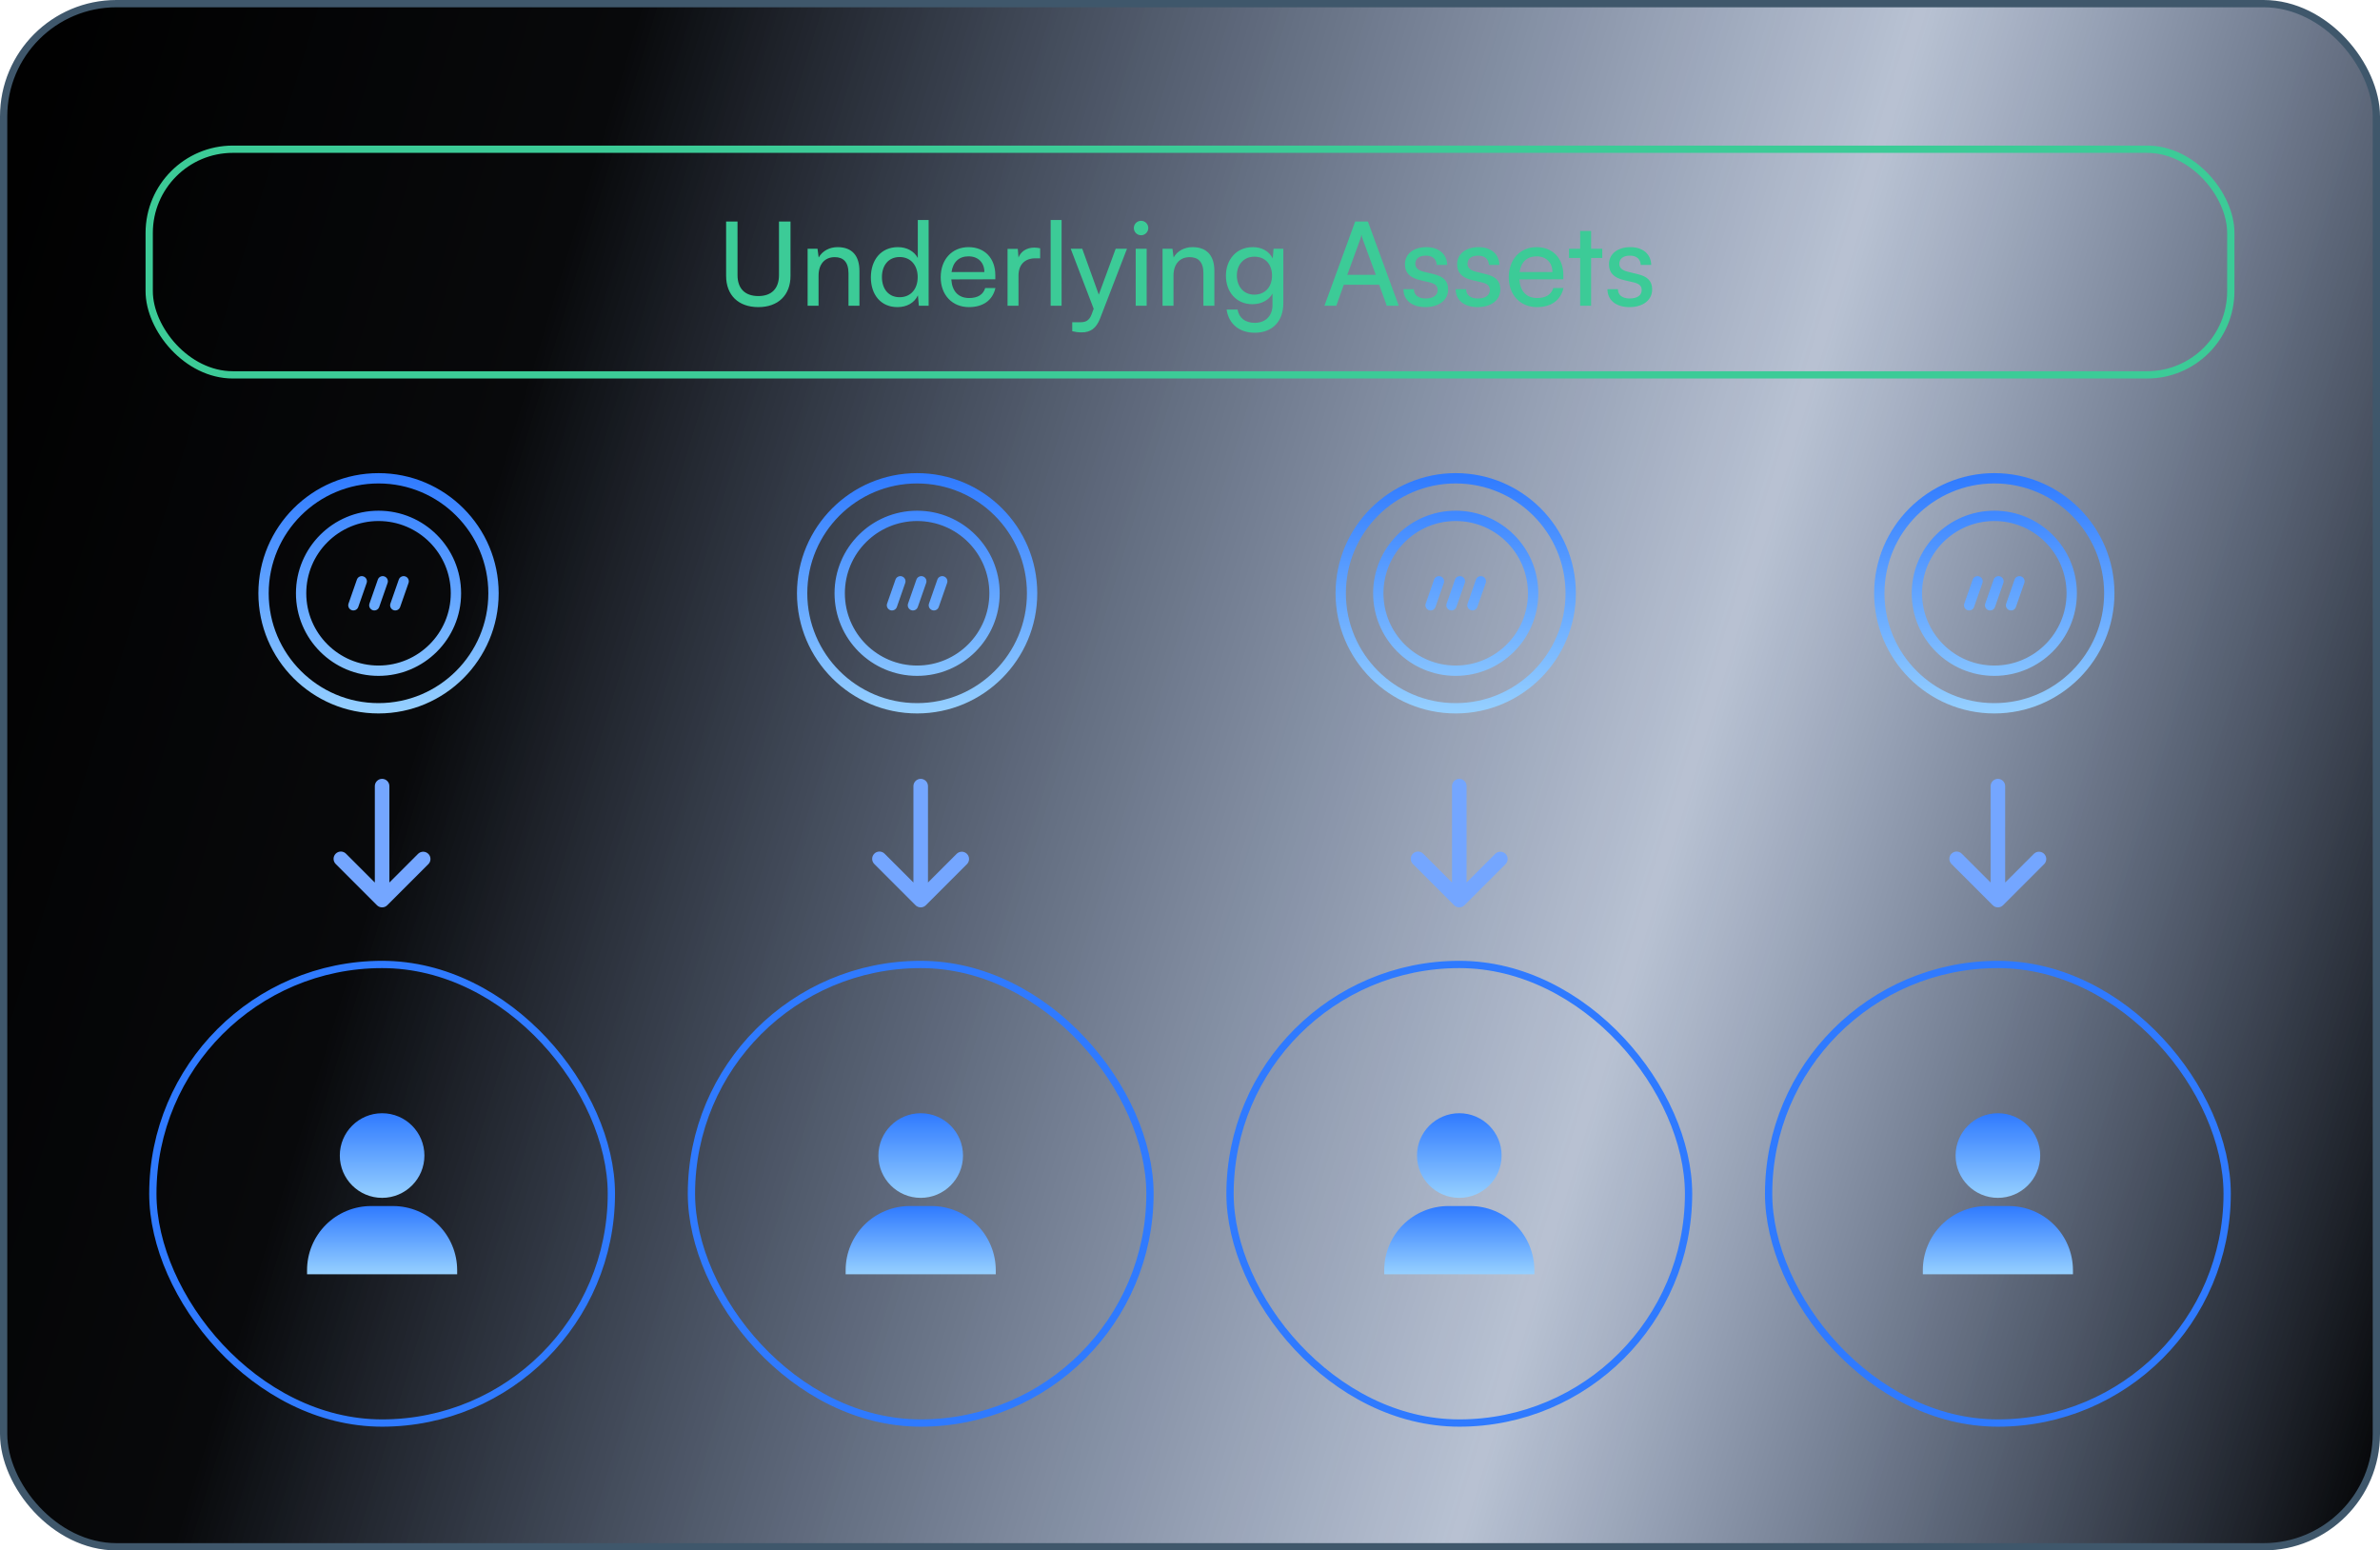 <svg width="327" height="213" viewBox="0 0 327 213" fill="none" xmlns="http://www.w3.org/2000/svg">
<rect x="0.5" y="0.5" width="326" height="212" rx="15.5" fill="url(#paint0_linear_76_777)"/>
<rect x="0.5" y="0.5" width="326" height="212" rx="15.5" stroke="#3F576B"/>
<rect x="20.5" y="20.5" width="286" height="31" rx="11.5" stroke="#3CCB97"/>
<path d="M99.764 37.888V30.432H101.332V37.792C101.332 39.648 102.356 40.672 104.196 40.672C106.02 40.672 107.028 39.632 107.028 37.792V30.432H108.612V37.888C108.612 40.544 106.916 42.192 104.196 42.192C101.46 42.192 99.764 40.56 99.764 37.888ZM112.467 42H110.963V34.176H112.323L112.483 35.376C112.979 34.48 113.971 33.952 115.075 33.952C117.139 33.952 118.083 35.216 118.083 37.216V42H116.579V37.552C116.579 35.968 115.843 35.328 114.691 35.328C113.283 35.328 112.467 36.336 112.467 37.856V42ZM123.302 42.192C121.03 42.192 119.654 40.496 119.654 38.112C119.654 35.712 121.046 33.952 123.366 33.952C124.566 33.952 125.574 34.48 126.102 35.44V30.224H127.59V42H126.246L126.118 40.576C125.606 41.648 124.55 42.192 123.302 42.192ZM123.606 40.832C125.142 40.832 126.086 39.696 126.086 38.064C126.086 36.464 125.142 35.312 123.606 35.312C122.07 35.312 121.174 36.464 121.174 38.064C121.174 39.68 122.07 40.832 123.606 40.832ZM133.136 42.192C130.832 42.192 129.248 40.528 129.248 38.096C129.248 35.648 130.8 33.952 133.072 33.952C135.296 33.952 136.752 35.488 136.752 37.808V38.368L130.704 38.384C130.816 40.032 131.68 40.944 133.168 40.944C134.336 40.944 135.104 40.464 135.36 39.568H136.768C136.384 41.248 135.072 42.192 133.136 42.192ZM133.072 35.216C131.76 35.216 130.928 36 130.736 37.376H135.248C135.248 36.08 134.4 35.216 133.072 35.216ZM142.912 34.112V35.488H142.24C140.816 35.488 139.936 36.352 139.936 37.856V42H138.432V34.192H139.84L139.936 35.376C140.256 34.56 141.04 34.016 142.112 34.016C142.384 34.016 142.608 34.048 142.912 34.112ZM145.858 42H144.354V30.224H145.858V42ZM147.32 45.504V44.272H148.328C149.048 44.272 149.624 44.16 149.992 43.168L150.264 42.416L147.112 34.176H148.696L150.968 40.48L153.288 34.176H154.84L151.144 43.76C150.616 45.104 149.832 45.664 148.632 45.664C148.136 45.664 147.72 45.6 147.32 45.504ZM156.777 32.32C156.233 32.32 155.785 31.872 155.785 31.328C155.785 30.768 156.233 30.336 156.777 30.336C157.321 30.336 157.769 30.768 157.769 31.328C157.769 31.872 157.321 32.32 156.777 32.32ZM156.041 42V34.176H157.545V42H156.041ZM161.233 42H159.729V34.176H161.089L161.249 35.376C161.745 34.48 162.737 33.952 163.841 33.952C165.905 33.952 166.849 35.216 166.849 37.216V42H165.345V37.552C165.345 35.968 164.609 35.328 163.457 35.328C162.049 35.328 161.233 36.336 161.233 37.856V42ZM168.436 37.888C168.436 35.68 169.86 33.952 172.132 33.952C173.396 33.952 174.372 34.528 174.868 35.504L174.98 34.176H176.324V41.68C176.324 44.144 174.804 45.712 172.404 45.712C170.276 45.712 168.82 44.512 168.532 42.528H170.036C170.228 43.68 171.092 44.352 172.404 44.352C173.876 44.352 174.836 43.392 174.836 41.904V40.336C174.324 41.248 173.3 41.792 172.068 41.792C169.844 41.792 168.436 40.08 168.436 37.888ZM169.94 37.856C169.94 39.328 170.852 40.48 172.324 40.48C173.844 40.48 174.772 39.392 174.772 37.856C174.772 36.352 173.876 35.264 172.34 35.264C170.836 35.264 169.94 36.416 169.94 37.856ZM183.605 42H181.973L186.197 30.432H187.941L192.181 42H190.533L189.493 39.12H184.629L183.605 42ZM186.869 32.928L185.109 37.76H189.029L187.253 32.928C187.173 32.704 187.093 32.432 187.061 32.256C187.029 32.416 186.949 32.688 186.869 32.928ZM192.823 39.728H194.263C194.263 40.528 194.871 41.008 195.863 41.008C196.919 41.008 197.527 40.576 197.527 39.856C197.527 39.328 197.271 39.008 196.455 38.8L195.079 38.48C193.687 38.144 193.031 37.456 193.031 36.304C193.031 34.864 194.247 33.952 195.975 33.952C197.687 33.952 198.807 34.912 198.839 36.4H197.399C197.367 35.616 196.839 35.12 195.927 35.12C194.983 35.12 194.455 35.536 194.455 36.256C194.455 36.784 194.839 37.136 195.607 37.328L196.983 37.664C198.311 37.984 198.967 38.592 198.967 39.76C198.967 41.248 197.687 42.192 195.831 42.192C193.991 42.192 192.823 41.216 192.823 39.728ZM199.995 39.728H201.435C201.435 40.528 202.043 41.008 203.035 41.008C204.091 41.008 204.699 40.576 204.699 39.856C204.699 39.328 204.443 39.008 203.627 38.8L202.251 38.48C200.859 38.144 200.203 37.456 200.203 36.304C200.203 34.864 201.419 33.952 203.147 33.952C204.859 33.952 205.979 34.912 206.011 36.4H204.571C204.539 35.616 204.011 35.12 203.099 35.12C202.155 35.12 201.627 35.536 201.627 36.256C201.627 36.784 202.011 37.136 202.779 37.328L204.155 37.664C205.483 37.984 206.139 38.592 206.139 39.76C206.139 41.248 204.859 42.192 203.003 42.192C201.163 42.192 199.995 41.216 199.995 39.728ZM211.183 42.192C208.879 42.192 207.295 40.528 207.295 38.096C207.295 35.648 208.847 33.952 211.119 33.952C213.343 33.952 214.799 35.488 214.799 37.808V38.368L208.751 38.384C208.863 40.032 209.727 40.944 211.215 40.944C212.383 40.944 213.151 40.464 213.407 39.568H214.815C214.431 41.248 213.119 42.192 211.183 42.192ZM211.119 35.216C209.807 35.216 208.975 36 208.783 37.376H213.295C213.295 36.08 212.447 35.216 211.119 35.216ZM218.609 42H217.105V35.44H215.569V34.176H217.105V31.728H218.609V34.176H220.145V35.44H218.609V42ZM220.854 39.728H222.294C222.294 40.528 222.902 41.008 223.894 41.008C224.95 41.008 225.558 40.576 225.558 39.856C225.558 39.328 225.302 39.008 224.486 38.8L223.11 38.48C221.718 38.144 221.062 37.456 221.062 36.304C221.062 34.864 222.278 33.952 224.006 33.952C225.718 33.952 226.838 34.912 226.87 36.4H225.43C225.398 35.616 224.87 35.12 223.958 35.12C223.014 35.12 222.486 35.536 222.486 36.256C222.486 36.784 222.87 37.136 223.638 37.328L225.014 37.664C226.342 37.984 226.998 38.592 226.998 39.76C226.998 41.248 225.718 42.192 223.862 42.192C222.022 42.192 220.854 41.216 220.854 39.728Z" fill="#3CCB97"/>
<path fill-rule="evenodd" clip-rule="evenodd" d="M52.007 65C42.897 65 35.5 72.397 35.5 81.507C35.5 90.618 42.897 98.014 52.007 98.014C61.118 98.014 68.514 90.618 68.514 81.507C68.514 72.397 61.117 65 52.007 65ZM52.007 66.418C60.335 66.418 67.096 73.179 67.096 81.507C67.096 89.835 60.335 96.596 52.007 96.596C43.679 96.596 36.918 89.835 36.918 81.507C36.918 73.179 43.679 66.418 52.007 66.418ZM52.007 70.162C45.745 70.162 40.662 75.246 40.662 81.507C40.662 87.769 45.745 92.852 52.007 92.852C58.268 92.852 63.352 87.769 63.352 81.507C63.352 75.246 58.268 70.162 52.007 70.162ZM52.007 71.58C57.486 71.58 61.934 76.028 61.934 81.507C61.934 86.986 57.486 91.434 52.007 91.434C46.528 91.434 42.08 86.986 42.08 81.507C42.08 76.028 46.528 71.58 52.007 71.58ZM49.036 79.625L47.885 82.922C47.756 83.291 47.951 83.696 48.321 83.825C48.69 83.954 49.095 83.759 49.224 83.389L50.375 80.092C50.504 79.723 50.308 79.318 49.939 79.189C49.569 79.06 49.165 79.255 49.036 79.625ZM54.791 79.625L53.639 82.922C53.511 83.291 53.706 83.696 54.075 83.825C54.445 83.954 54.849 83.759 54.978 83.389L56.129 80.092C56.258 79.723 56.063 79.318 55.694 79.189C55.324 79.06 54.919 79.255 54.791 79.625ZM51.913 79.625L50.762 82.922C50.633 83.291 50.828 83.696 51.198 83.825C51.567 83.954 51.972 83.759 52.101 83.389L53.252 80.092C53.381 79.723 53.186 79.318 52.816 79.189C52.447 79.06 52.042 79.255 51.913 79.625Z" fill="url(#paint1_linear_76_777)"/>
<g clip-path="url(#clip0_76_777)">
<path d="M51.5 121.243L47.55 117.293C47.458 117.197 47.347 117.121 47.225 117.069C47.103 117.016 46.972 116.989 46.839 116.988C46.707 116.987 46.575 117.012 46.452 117.062C46.329 117.112 46.218 117.187 46.124 117.281C46.03 117.374 45.955 117.486 45.905 117.609C45.855 117.732 45.83 117.864 45.831 117.996C45.832 118.129 45.859 118.26 45.912 118.382C45.964 118.504 46.041 118.615 46.136 118.707L51.793 124.364C51.98 124.551 52.235 124.657 52.5 124.657C52.765 124.657 53.019 124.551 53.207 124.364L58.864 118.707C59.046 118.518 59.147 118.266 59.145 118.004C59.142 117.741 59.037 117.491 58.852 117.305C58.666 117.12 58.416 117.015 58.153 117.012C57.891 117.01 57.639 117.111 57.45 117.293L53.5 121.243V108C53.5 107.735 53.395 107.48 53.207 107.293C53.02 107.105 52.765 107 52.5 107C52.235 107 51.98 107.105 51.793 107.293C51.605 107.48 51.5 107.735 51.5 108V121.243Z" fill="#74A6FF"/>
</g>
<rect x="21" y="132.5" width="63" height="63" rx="31.5" stroke="#2F7AFF"/>
<path d="M52.5 164.563C55.71 164.563 58.312 161.96 58.312 158.75C58.312 155.54 55.71 152.938 52.5 152.938C49.29 152.938 46.688 155.54 46.688 158.75C46.688 161.96 49.29 164.563 52.5 164.563Z" fill="url(#paint2_linear_76_777)"/>
<path d="M54 165.688H51C49.843 165.687 48.696 165.914 47.627 166.357C46.557 166.8 45.586 167.449 44.767 168.267C43.949 169.086 43.3 170.057 42.857 171.127C42.414 172.196 42.187 173.343 42.188 174.5V175.063H62.812V174.5C62.81 172.164 61.881 169.924 60.228 168.272C58.576 166.619 56.336 165.69 54 165.688Z" fill="url(#paint3_linear_76_777)"/>
<path fill-rule="evenodd" clip-rule="evenodd" d="M126.007 65C116.897 65 109.5 72.397 109.5 81.507C109.5 90.618 116.897 98.014 126.007 98.014C135.118 98.014 142.514 90.618 142.514 81.507C142.514 72.397 135.118 65 126.007 65ZM126.007 66.418C134.335 66.418 141.096 73.179 141.096 81.507C141.096 89.835 134.335 96.596 126.007 96.596C117.679 96.596 110.918 89.835 110.918 81.507C110.918 73.179 117.679 66.418 126.007 66.418ZM126.007 70.162C119.745 70.162 114.662 75.246 114.662 81.507C114.662 87.769 119.745 92.852 126.007 92.852C132.268 92.852 137.352 87.769 137.352 81.507C137.352 75.246 132.268 70.162 126.007 70.162ZM126.007 71.58C131.486 71.58 135.934 76.028 135.934 81.507C135.934 86.986 131.486 91.434 126.007 91.434C120.528 91.434 116.08 86.986 116.08 81.507C116.08 76.028 120.528 71.58 126.007 71.58ZM123.036 79.625L121.885 82.922C121.756 83.291 121.951 83.696 122.32 83.825C122.69 83.954 123.095 83.759 123.224 83.389L124.375 80.092C124.504 79.723 124.308 79.318 123.939 79.189C123.569 79.06 123.165 79.255 123.036 79.625ZM128.79 79.625L127.64 82.922C127.511 83.291 127.706 83.696 128.075 83.825C128.445 83.954 128.849 83.759 128.978 83.389L130.129 80.092C130.258 79.723 130.063 79.318 129.694 79.189C129.324 79.06 128.919 79.255 128.79 79.625ZM125.913 79.625L124.762 82.922C124.633 83.291 124.828 83.696 125.198 83.825C125.567 83.954 125.972 83.759 126.101 83.389L127.252 80.092C127.381 79.723 127.186 79.318 126.816 79.189C126.447 79.06 126.042 79.255 125.913 79.625Z" fill="url(#paint4_linear_76_777)"/>
<g clip-path="url(#clip1_76_777)">
<path d="M125.5 121.243L121.55 117.293C121.458 117.197 121.347 117.121 121.225 117.069C121.103 117.016 120.972 116.989 120.839 116.988C120.707 116.987 120.575 117.012 120.452 117.062C120.329 117.112 120.218 117.187 120.124 117.281C120.03 117.374 119.955 117.486 119.905 117.609C119.855 117.732 119.83 117.864 119.831 117.996C119.832 118.129 119.859 118.26 119.912 118.382C119.964 118.504 120.04 118.615 120.136 118.707L125.793 124.364C125.981 124.551 126.235 124.657 126.5 124.657C126.765 124.657 127.019 124.551 127.207 124.364L132.864 118.707C133.046 118.518 133.147 118.266 133.145 118.004C133.142 117.741 133.037 117.491 132.852 117.305C132.666 117.12 132.416 117.015 132.153 117.012C131.891 117.01 131.639 117.111 131.45 117.293L127.5 121.243V108C127.5 107.735 127.395 107.48 127.207 107.293C127.02 107.105 126.765 107 126.5 107C126.235 107 125.98 107.105 125.793 107.293C125.605 107.48 125.5 107.735 125.5 108V121.243Z" fill="#74A6FF"/>
</g>
<rect x="95" y="132.5" width="63" height="63" rx="31.5" stroke="#2F7AFF"/>
<path d="M126.5 164.563C129.71 164.563 132.313 161.96 132.313 158.75C132.313 155.54 129.71 152.938 126.5 152.938C123.29 152.938 120.688 155.54 120.688 158.75C120.688 161.96 123.29 164.563 126.5 164.563Z" fill="url(#paint5_linear_76_777)"/>
<path d="M128 165.688H125C123.843 165.687 122.696 165.914 121.627 166.357C120.557 166.8 119.586 167.449 118.767 168.267C117.949 169.086 117.3 170.057 116.857 171.127C116.414 172.196 116.187 173.343 116.188 174.5V175.063H136.813V174.5C136.81 172.164 135.881 169.924 134.228 168.272C132.576 166.619 130.336 165.69 128 165.688Z" fill="url(#paint6_linear_76_777)"/>
<path fill-rule="evenodd" clip-rule="evenodd" d="M200.007 65C190.897 65 183.5 72.397 183.5 81.507C183.5 90.618 190.897 98.014 200.007 98.014C209.118 98.014 216.514 90.618 216.514 81.507C216.514 72.397 209.118 65 200.007 65ZM200.007 66.418C208.335 66.418 215.096 73.179 215.096 81.507C215.096 89.835 208.335 96.596 200.007 96.596C191.679 96.596 184.918 89.835 184.918 81.507C184.918 73.179 191.679 66.418 200.007 66.418ZM200.007 70.162C193.745 70.162 188.662 75.246 188.662 81.507C188.662 87.769 193.745 92.852 200.007 92.852C206.268 92.852 211.352 87.769 211.352 81.507C211.352 75.246 206.268 70.162 200.007 70.162ZM200.007 71.58C205.486 71.58 209.934 76.028 209.934 81.507C209.934 86.986 205.486 91.434 200.007 91.434C194.528 91.434 190.08 86.986 190.08 81.507C190.08 76.028 194.528 71.58 200.007 71.58ZM197.036 79.625L195.885 82.922C195.756 83.291 195.951 83.696 196.32 83.825C196.69 83.954 197.095 83.759 197.224 83.389L198.375 80.092C198.504 79.723 198.308 79.318 197.939 79.189C197.569 79.06 197.165 79.255 197.036 79.625ZM202.79 79.625L201.64 82.922C201.511 83.291 201.706 83.696 202.075 83.825C202.445 83.954 202.849 83.759 202.978 83.389L204.129 80.092C204.258 79.723 204.063 79.318 203.694 79.189C203.324 79.06 202.919 79.255 202.79 79.625ZM199.913 79.625L198.762 82.922C198.633 83.291 198.828 83.696 199.198 83.825C199.567 83.954 199.972 83.759 200.101 83.389L201.252 80.092C201.381 79.723 201.186 79.318 200.816 79.189C200.447 79.06 200.042 79.255 199.913 79.625Z" fill="url(#paint7_linear_76_777)"/>
<g clip-path="url(#clip2_76_777)">
<path d="M199.5 121.243L195.55 117.293C195.458 117.197 195.347 117.121 195.225 117.069C195.103 117.016 194.972 116.989 194.839 116.988C194.707 116.987 194.575 117.012 194.452 117.062C194.329 117.112 194.218 117.187 194.124 117.281C194.03 117.374 193.955 117.486 193.905 117.609C193.855 117.732 193.83 117.864 193.831 117.996C193.832 118.129 193.859 118.26 193.912 118.382C193.964 118.504 194.04 118.615 194.136 118.707L199.793 124.364C199.981 124.551 200.235 124.657 200.5 124.657C200.765 124.657 201.019 124.551 201.207 124.364L206.864 118.707C207.046 118.518 207.147 118.266 207.145 118.004C207.142 117.741 207.037 117.491 206.852 117.305C206.666 117.12 206.416 117.015 206.153 117.012C205.891 117.01 205.639 117.111 205.45 117.293L201.5 121.243V108C201.5 107.735 201.395 107.48 201.207 107.293C201.02 107.105 200.765 107 200.5 107C200.235 107 199.98 107.105 199.793 107.293C199.605 107.48 199.5 107.735 199.5 108V121.243Z" fill="#74A6FF"/>
</g>
<rect x="169" y="132.5" width="63" height="63" rx="31.5" stroke="#2F7AFF"/>
<path d="M200.5 164.563C203.71 164.563 206.313 161.96 206.313 158.75C206.313 155.54 203.71 152.938 200.5 152.938C197.29 152.938 194.688 155.54 194.688 158.75C194.688 161.96 197.29 164.563 200.5 164.563Z" fill="url(#paint8_linear_76_777)"/>
<path d="M202 165.688H199C197.843 165.687 196.696 165.914 195.627 166.357C194.557 166.8 193.586 167.449 192.767 168.267C191.949 169.086 191.3 170.057 190.857 171.127C190.414 172.196 190.187 173.343 190.188 174.5V175.063H210.813V174.5C210.81 172.164 209.881 169.924 208.228 168.272C206.576 166.619 204.336 165.69 202 165.688Z" fill="url(#paint9_linear_76_777)"/>
<path fill-rule="evenodd" clip-rule="evenodd" d="M274.007 65C264.897 65 257.5 72.397 257.5 81.507C257.5 90.618 264.897 98.014 274.007 98.014C283.118 98.014 290.514 90.618 290.514 81.507C290.514 72.397 283.118 65 274.007 65ZM274.007 66.418C282.335 66.418 289.096 73.179 289.096 81.507C289.096 89.835 282.335 96.596 274.007 96.596C265.679 96.596 258.918 89.835 258.918 81.507C258.918 73.179 265.679 66.418 274.007 66.418ZM274.007 70.162C267.745 70.162 262.662 75.246 262.662 81.507C262.662 87.769 267.745 92.852 274.007 92.852C280.268 92.852 285.352 87.769 285.352 81.507C285.352 75.246 280.268 70.162 274.007 70.162ZM274.007 71.58C279.486 71.58 283.934 76.028 283.934 81.507C283.934 86.986 279.486 91.434 274.007 91.434C268.528 91.434 264.08 86.986 264.08 81.507C264.08 76.028 268.528 71.58 274.007 71.58ZM271.036 79.625L269.885 82.922C269.756 83.291 269.951 83.696 270.32 83.825C270.69 83.954 271.095 83.759 271.224 83.389L272.375 80.092C272.504 79.723 272.308 79.318 271.939 79.189C271.569 79.06 271.165 79.255 271.036 79.625ZM276.79 79.625L275.64 82.922C275.511 83.291 275.706 83.696 276.075 83.825C276.445 83.954 276.849 83.759 276.978 83.389L278.129 80.092C278.258 79.723 278.063 79.318 277.694 79.189C277.324 79.06 276.919 79.255 276.79 79.625ZM273.913 79.625L272.762 82.922C272.633 83.291 272.828 83.696 273.198 83.825C273.567 83.954 273.972 83.759 274.101 83.389L275.252 80.092C275.381 79.723 275.186 79.318 274.816 79.189C274.447 79.06 274.042 79.255 273.913 79.625Z" fill="url(#paint10_linear_76_777)"/>
<g clip-path="url(#clip3_76_777)">
<path d="M273.5 121.243L269.55 117.293C269.458 117.197 269.347 117.121 269.225 117.069C269.103 117.016 268.972 116.989 268.839 116.988C268.707 116.987 268.575 117.012 268.452 117.062C268.329 117.112 268.218 117.187 268.124 117.281C268.03 117.374 267.955 117.486 267.905 117.609C267.855 117.732 267.83 117.864 267.831 117.996C267.832 118.129 267.859 118.26 267.912 118.382C267.964 118.504 268.04 118.615 268.136 118.707L273.793 124.364C273.981 124.551 274.235 124.657 274.5 124.657C274.765 124.657 275.019 124.551 275.207 124.364L280.864 118.707C281.046 118.518 281.147 118.266 281.145 118.004C281.142 117.741 281.037 117.491 280.852 117.305C280.666 117.12 280.416 117.015 280.153 117.012C279.891 117.01 279.639 117.111 279.45 117.293L275.5 121.243V108C275.5 107.735 275.395 107.48 275.207 107.293C275.02 107.105 274.765 107 274.5 107C274.235 107 273.98 107.105 273.793 107.293C273.605 107.48 273.5 107.735 273.5 108V121.243Z" fill="#74A6FF"/>
</g>
<rect x="243" y="132.5" width="63" height="63" rx="31.5" stroke="#2F7AFF"/>
<path d="M274.5 164.563C277.71 164.563 280.313 161.96 280.313 158.75C280.313 155.54 277.71 152.938 274.5 152.938C271.29 152.938 268.688 155.54 268.688 158.75C268.688 161.96 271.29 164.563 274.5 164.563Z" fill="url(#paint11_linear_76_777)"/>
<path d="M276 165.688H273C271.843 165.687 270.696 165.914 269.627 166.357C268.557 166.8 267.586 167.449 266.767 168.267C265.949 169.086 265.3 170.057 264.857 171.127C264.414 172.196 264.187 173.343 264.188 174.5V175.063H284.813V174.5C284.81 172.164 283.881 169.924 282.228 168.272C280.576 166.619 278.336 165.69 276 165.688Z" fill="url(#paint12_linear_76_777)"/>
<defs>
<linearGradient id="paint0_linear_76_777" x1="0" y1="0" x2="358.612" y2="108.917" gradientUnits="userSpaceOnUse">
<stop/>
<stop offset="0.225" stop-color="#08090B"/>
<stop offset="0.675" stop-color="#14336B" stop-opacity="0.3"/>
<stop offset="1"/>
</linearGradient>
<linearGradient id="paint1_linear_76_777" x1="52.007" y1="65" x2="52.007" y2="98.014" gradientUnits="userSpaceOnUse">
<stop stop-color="#2F7AFF"/>
<stop offset="1" stop-color="#96D0FF"/>
</linearGradient>
<linearGradient id="paint2_linear_76_777" x1="52.5" y1="152.938" x2="52.5" y2="164.563" gradientUnits="userSpaceOnUse">
<stop stop-color="#2F7AFF"/>
<stop offset="1" stop-color="#96D0FF"/>
</linearGradient>
<linearGradient id="paint3_linear_76_777" x1="52.5" y1="165.688" x2="52.5" y2="175.063" gradientUnits="userSpaceOnUse">
<stop stop-color="#2F7AFF"/>
<stop offset="1" stop-color="#96D0FF"/>
</linearGradient>
<linearGradient id="paint4_linear_76_777" x1="126.007" y1="65" x2="126.007" y2="98.014" gradientUnits="userSpaceOnUse">
<stop stop-color="#2F7AFF"/>
<stop offset="1" stop-color="#96D0FF"/>
</linearGradient>
<linearGradient id="paint5_linear_76_777" x1="126.5" y1="152.938" x2="126.5" y2="164.563" gradientUnits="userSpaceOnUse">
<stop stop-color="#2F7AFF"/>
<stop offset="1" stop-color="#96D0FF"/>
</linearGradient>
<linearGradient id="paint6_linear_76_777" x1="126.5" y1="165.688" x2="126.5" y2="175.063" gradientUnits="userSpaceOnUse">
<stop stop-color="#2F7AFF"/>
<stop offset="1" stop-color="#96D0FF"/>
</linearGradient>
<linearGradient id="paint7_linear_76_777" x1="200.007" y1="65" x2="200.007" y2="98.014" gradientUnits="userSpaceOnUse">
<stop stop-color="#2F7AFF"/>
<stop offset="1" stop-color="#96D0FF"/>
</linearGradient>
<linearGradient id="paint8_linear_76_777" x1="200.5" y1="152.938" x2="200.5" y2="164.563" gradientUnits="userSpaceOnUse">
<stop stop-color="#2F7AFF"/>
<stop offset="1" stop-color="#96D0FF"/>
</linearGradient>
<linearGradient id="paint9_linear_76_777" x1="200.5" y1="165.688" x2="200.5" y2="175.063" gradientUnits="userSpaceOnUse">
<stop stop-color="#2F7AFF"/>
<stop offset="1" stop-color="#96D0FF"/>
</linearGradient>
<linearGradient id="paint10_linear_76_777" x1="274.007" y1="65" x2="274.007" y2="98.014" gradientUnits="userSpaceOnUse">
<stop stop-color="#2F7AFF"/>
<stop offset="1" stop-color="#96D0FF"/>
</linearGradient>
<linearGradient id="paint11_linear_76_777" x1="274.5" y1="152.938" x2="274.5" y2="164.563" gradientUnits="userSpaceOnUse">
<stop stop-color="#2F7AFF"/>
<stop offset="1" stop-color="#96D0FF"/>
</linearGradient>
<linearGradient id="paint12_linear_76_777" x1="274.5" y1="165.688" x2="274.5" y2="175.063" gradientUnits="userSpaceOnUse">
<stop stop-color="#2F7AFF"/>
<stop offset="1" stop-color="#96D0FF"/>
</linearGradient>
<clipPath id="clip0_76_777">
<rect width="24" height="24" fill="white" transform="translate(40.5 104)"/>
</clipPath>
<clipPath id="clip1_76_777">
<rect width="24" height="24" fill="white" transform="translate(114.5 104)"/>
</clipPath>
<clipPath id="clip2_76_777">
<rect width="24" height="24" fill="white" transform="translate(188.5 104)"/>
</clipPath>
<clipPath id="clip3_76_777">
<rect width="24" height="24" fill="white" transform="translate(262.5 104)"/>
</clipPath>
</defs>
</svg>

